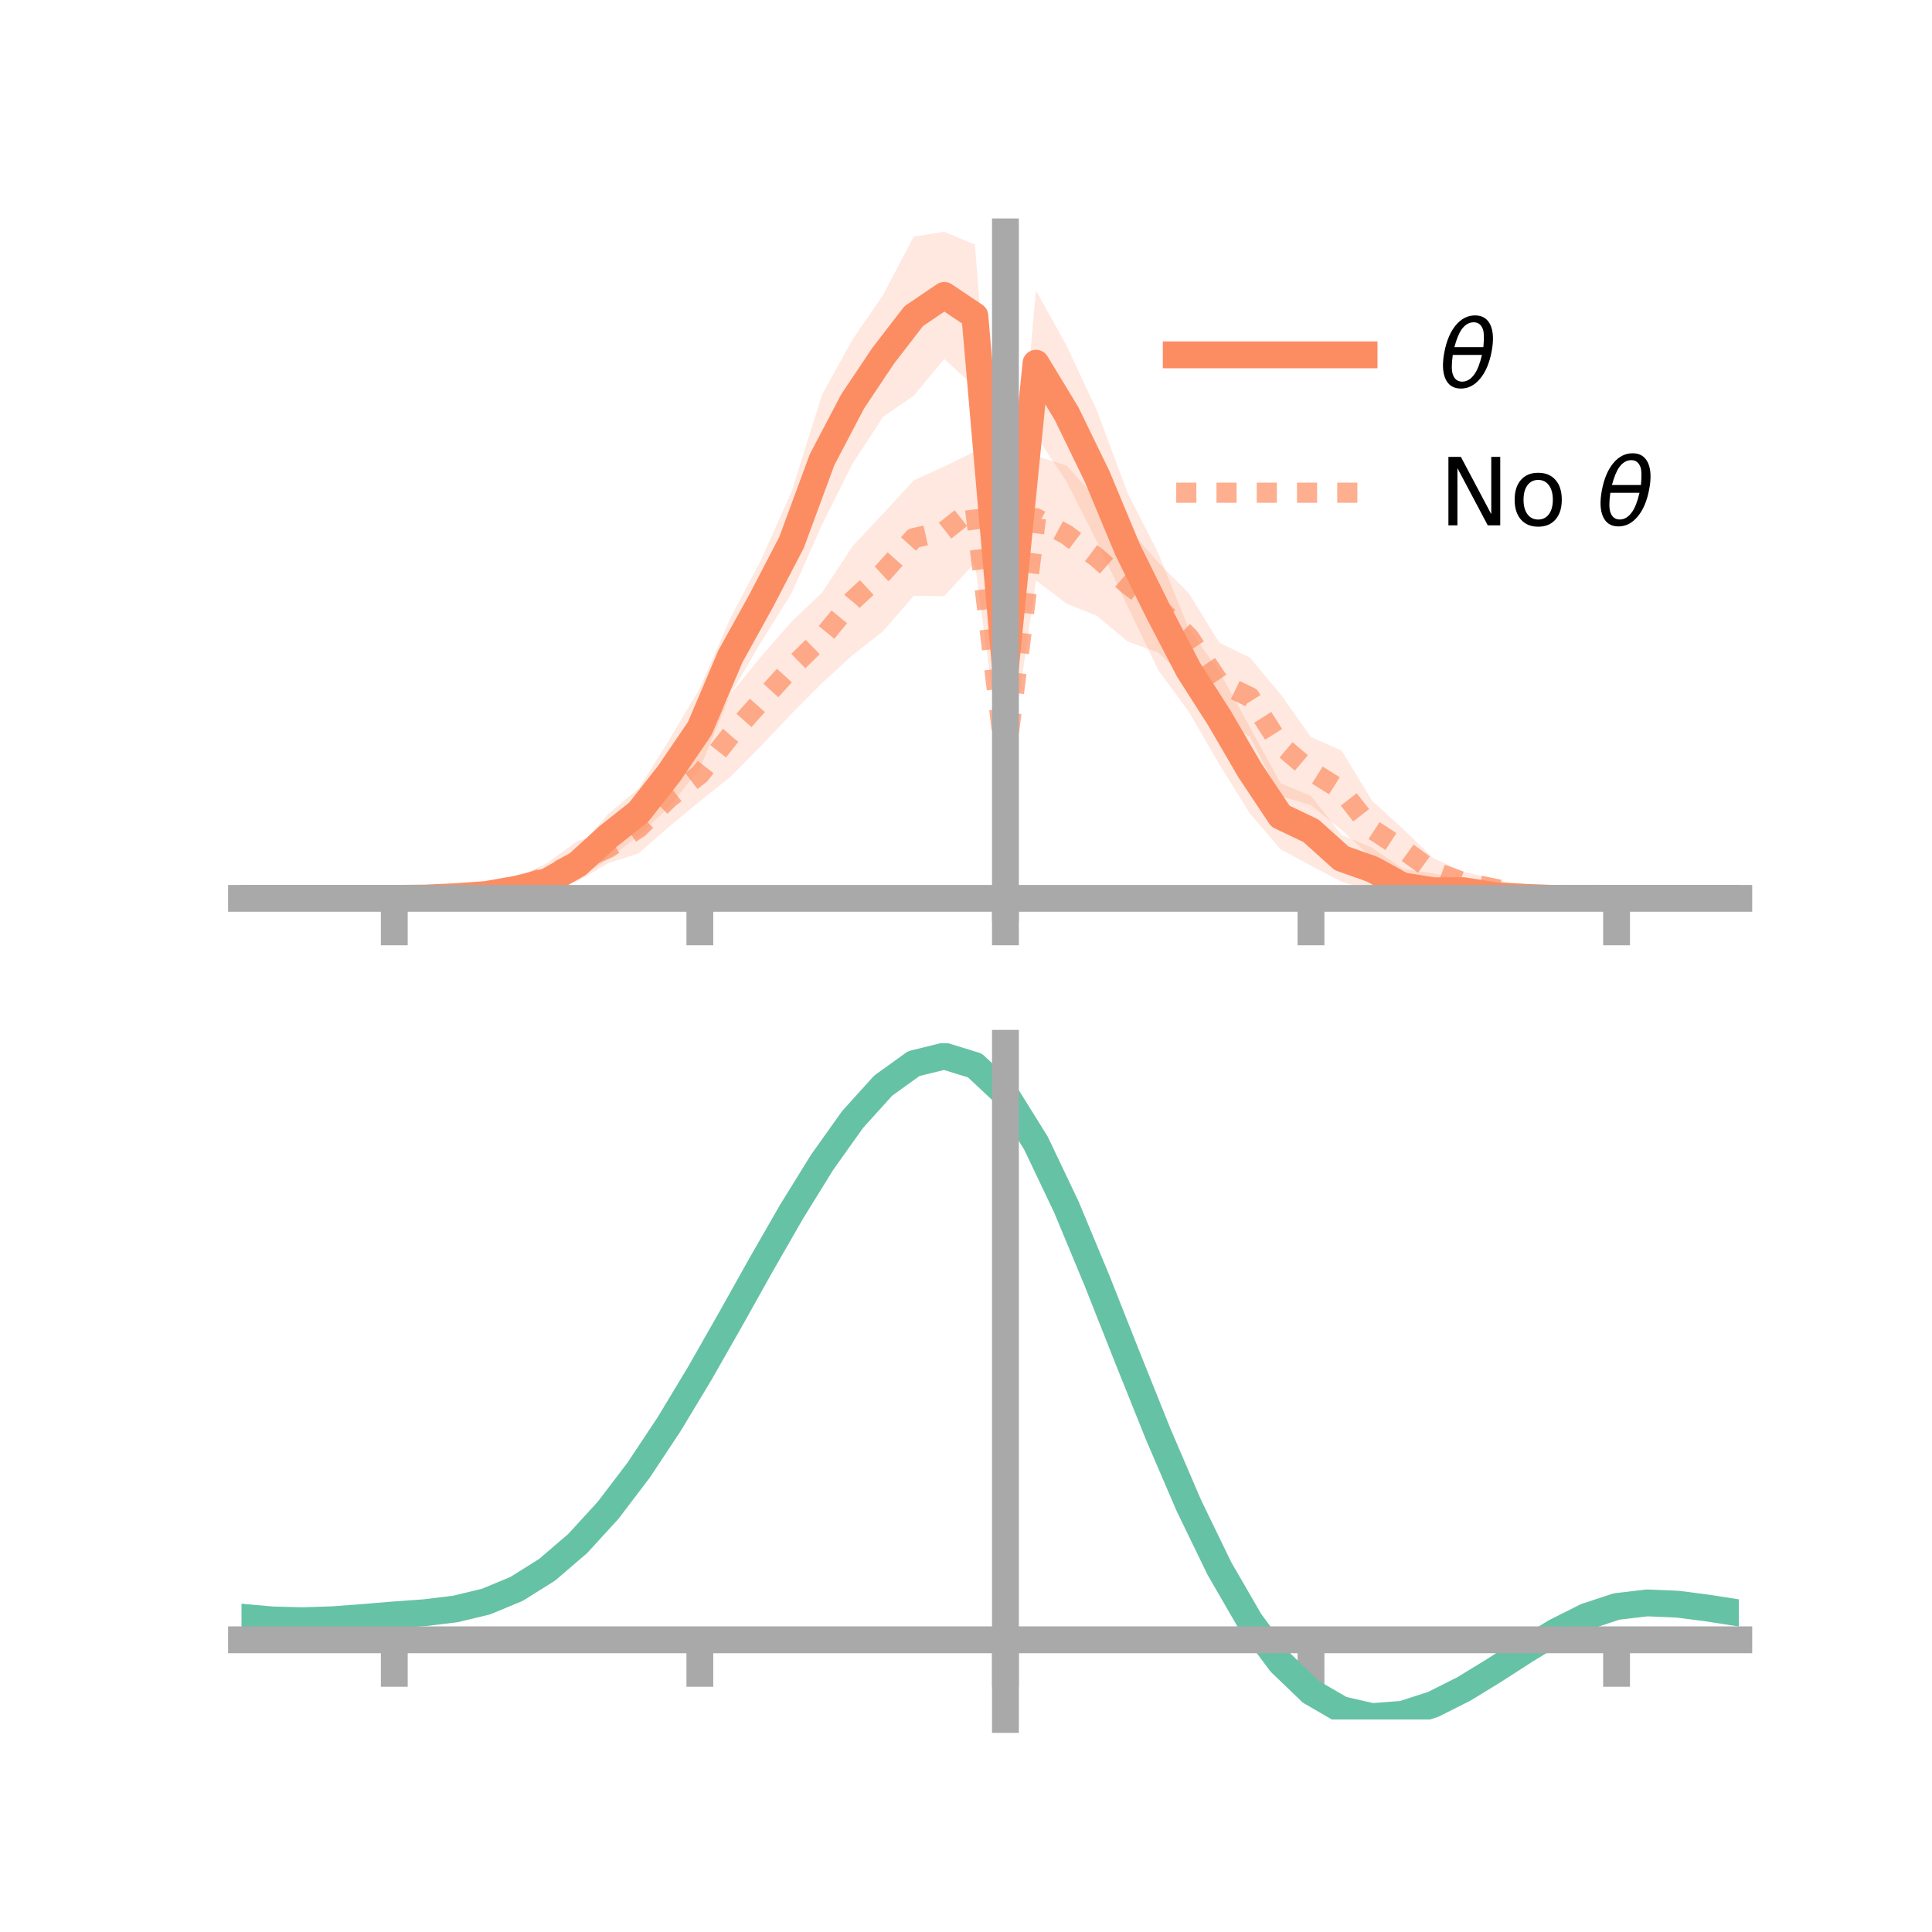 <?xml version="1.0" encoding="utf-8" standalone="no"?>
<!DOCTYPE svg PUBLIC "-//W3C//DTD SVG 1.1//EN"
  "http://www.w3.org/Graphics/SVG/1.1/DTD/svg11.dtd">
<!-- Created with matplotlib (https://matplotlib.org/) -->
<svg height="144pt" version="1.1" viewBox="0 0 144 144" width="144pt" xmlns="http://www.w3.org/2000/svg" xmlns:xlink="http://www.w3.org/1999/xlink">
 <defs>
  <style type="text/css">*{stroke-linecap:butt;stroke-linejoin:round;}</style>
 </defs>
 <g id="figure_1">
  <g id="patch_1">
   <path d="M 0 144 
L 144 144 
L 144 0 
L 0 0 
z
" style="fill:none;"/>
  </g>
  <g id="axes_1">
   <g id="patch_2">
    <path d="M 18 67.68 
L 129.6 67.68 
L 129.6 17.28 
L 18 17.28 
z
" style="fill:none;"/>
   </g>
   <g id="PolyCollection_1">
    <path clip-path="url(#p740c92a280)" d="M 18 66.958 
L 18 66.958 
L 20.278 66.958 
L 22.555 66.958 
L 24.833 66.958 
L 27.11 66.958 
L 29.388 66.958 
L 31.665 66.839 
L 33.943 66.6 
L 36.22 66.305 
L 38.498 65.558 
L 40.776 64.793 
L 43.053 63.318 
L 45.331 60.661 
L 47.608 58.767 
L 49.886 55.134 
L 52.163 51.291 
L 54.441 46.071 
L 56.718 41.752 
L 58.996 36.657 
L 61.273 29.42 
L 63.551 25.294 
L 65.829 21.969 
L 68.106 17.634 
L 70.384 17.28 
L 72.661 18.23 
L 74.939 47.19 
L 77.216 21.654 
L 79.494 25.759 
L 81.771 30.629 
L 84.049 36.756 
L 86.327 41.219 
L 88.604 46.864 
L 90.882 50.057 
L 93.159 54.209 
L 95.437 58.383 
L 97.714 59.327 
L 99.992 62.226 
L 102.269 63.185 
L 104.547 64.75 
L 106.824 65.1 
L 109.102 65.562 
L 111.38 66.189 
L 113.657 66.451 
L 115.935 66.8 
L 118.212 66.926 
L 120.49 66.958 
L 122.767 66.958 
L 125.045 66.958 
L 127.322 66.958 
L 129.6 66.958 
L 129.6 66.958 
L 129.6 66.958 
L 127.322 66.958 
L 125.045 66.958 
L 122.767 66.958 
L 120.49 66.958 
L 118.212 67.014 
L 115.935 67.127 
L 113.657 67.312 
L 111.38 67.313 
L 109.102 67.214 
L 106.824 67.68 
L 104.547 67.293 
L 102.269 66.382 
L 99.992 65.722 
L 97.714 64.521 
L 95.437 63.291 
L 93.159 60.628 
L 90.882 56.965 
L 88.604 53.042 
L 86.327 49.941 
L 84.049 45.189 
L 81.771 40.388 
L 79.494 35.885 
L 77.216 32.487 
L 74.939 52.412 
L 72.661 28.865 
L 70.384 26.755 
L 68.106 29.491 
L 65.829 31.055 
L 63.551 34.541 
L 61.273 39.104 
L 58.996 44.209 
L 56.718 47.866 
L 54.441 51.77 
L 52.163 57.274 
L 49.886 60.124 
L 47.608 62.3 
L 45.331 64.016 
L 43.053 65.507 
L 40.776 66.63 
L 38.498 66.985 
L 36.22 67.045 
L 33.943 67.07 
L 31.665 67.032 
L 29.388 66.958 
L 27.11 66.958 
L 24.833 66.958 
L 22.555 66.958 
L 20.278 66.958 
L 18 66.958 
z
" style="fill:#fc8d62;fill-opacity:0.2;"/>
   </g>
   <g id="PolyCollection_2">
    <path clip-path="url(#p740c92a280)" d="M 18 66.958 
L 18 66.958 
L 20.278 66.958 
L 22.555 66.958 
L 24.833 66.958 
L 27.11 66.958 
L 29.388 66.958 
L 31.665 66.783 
L 33.943 66.656 
L 36.22 66.113 
L 38.498 65.429 
L 40.776 64.33 
L 43.053 62.668 
L 45.331 62.078 
L 47.608 59.81 
L 49.886 57.335 
L 52.163 55.723 
L 54.441 51.744 
L 56.718 48.949 
L 58.996 46.34 
L 61.273 44.167 
L 63.551 40.706 
L 65.829 38.277 
L 68.106 35.8 
L 70.384 34.773 
L 72.661 33.647 
L 74.939 54.437 
L 77.216 33.988 
L 79.494 34.704 
L 81.771 37.23 
L 84.049 39.302 
L 86.327 41.925 
L 88.604 44.208 
L 90.882 47.903 
L 93.159 49.016 
L 95.437 51.736 
L 97.714 54.937 
L 99.992 55.944 
L 102.269 59.687 
L 104.547 61.759 
L 106.824 63.961 
L 109.102 64.987 
L 111.38 65.498 
L 113.657 66.129 
L 115.935 66.63 
L 118.212 66.866 
L 120.49 66.958 
L 122.767 66.958 
L 125.045 66.958 
L 127.322 66.958 
L 129.6 66.958 
L 129.6 66.958 
L 129.6 66.958 
L 127.322 66.958 
L 125.045 66.958 
L 122.767 66.958 
L 120.49 66.958 
L 118.212 67.048 
L 115.935 67.13 
L 113.657 67.215 
L 111.38 66.958 
L 109.102 66.545 
L 106.824 65.921 
L 104.547 64.824 
L 102.269 63.932 
L 99.992 61.859 
L 97.714 60.011 
L 95.437 59.339 
L 93.159 54.899 
L 90.882 53.809 
L 88.604 50.739 
L 86.327 48.637 
L 84.049 47.814 
L 81.771 45.907 
L 79.494 44.994 
L 77.216 43.257 
L 74.939 58.991 
L 72.661 41.94 
L 70.384 44.429 
L 68.106 44.414 
L 65.829 47.036 
L 63.551 48.823 
L 61.273 50.909 
L 58.996 53.196 
L 56.718 55.599 
L 54.441 57.907 
L 52.163 59.719 
L 49.886 61.598 
L 47.608 63.599 
L 45.331 64.342 
L 43.053 65.685 
L 40.776 66.282 
L 38.498 66.884 
L 36.22 67.111 
L 33.943 67.107 
L 31.665 67.06 
L 29.388 66.958 
L 27.11 66.958 
L 24.833 66.958 
L 22.555 66.958 
L 20.278 66.958 
L 18 66.958 
z
" style="fill:#fc8d62;fill-opacity:0.2;"/>
   </g>
   <g id="matplotlib.axis_1">
    <g id="xtick_1">
     <g id="line2d_1">
      <defs>
       <path d="M 0 0 
L 0 3.5 
" id="m8abe0eb58b" style="stroke:#a9a9a9;stroke-width:2;"/>
      </defs>
      <g>
       <use style="fill:#a9a9a9;stroke:#a9a9a9;stroke-width:2;" x="29.388" xlink:href="#m8abe0eb58b" y="66.958"/>
      </g>
     </g>
    </g>
    <g id="xtick_2">
     <g id="line2d_2">
      <g>
       <use style="fill:#a9a9a9;stroke:#a9a9a9;stroke-width:2;" x="52.163" xlink:href="#m8abe0eb58b" y="66.958"/>
      </g>
     </g>
    </g>
    <g id="xtick_3">
     <g id="line2d_3">
      <g>
       <use style="fill:#a9a9a9;stroke:#a9a9a9;stroke-width:2;" x="74.939" xlink:href="#m8abe0eb58b" y="66.958"/>
      </g>
     </g>
    </g>
    <g id="xtick_4">
     <g id="line2d_4">
      <g>
       <use style="fill:#a9a9a9;stroke:#a9a9a9;stroke-width:2;" x="97.714" xlink:href="#m8abe0eb58b" y="66.958"/>
      </g>
     </g>
    </g>
    <g id="xtick_5">
     <g id="line2d_5">
      <g>
       <use style="fill:#a9a9a9;stroke:#a9a9a9;stroke-width:2;" x="120.49" xlink:href="#m8abe0eb58b" y="66.958"/>
      </g>
     </g>
    </g>
   </g>
   <g id="matplotlib.axis_2"/>
   <g id="line2d_6">
    <path clip-path="url(#p740c92a280)" d="M 18 66.958 
L 20.278 66.958 
L 22.555 66.958 
L 24.833 66.958 
L 27.11 66.958 
L 29.388 66.958 
L 31.665 66.935 
L 33.943 66.835 
L 36.22 66.675 
L 38.498 66.272 
L 40.776 65.712 
L 43.053 64.413 
L 45.331 62.338 
L 47.608 60.534 
L 49.886 57.629 
L 52.163 54.282 
L 54.441 48.921 
L 56.718 44.809 
L 58.996 40.433 
L 61.273 34.262 
L 63.551 29.918 
L 65.829 26.512 
L 68.106 23.562 
L 70.384 22.018 
L 72.661 23.547 
L 74.939 49.801 
L 77.216 27.071 
L 79.494 30.822 
L 81.771 35.508 
L 84.049 40.973 
L 86.327 45.58 
L 88.604 49.953 
L 90.882 53.511 
L 93.159 57.418 
L 95.437 60.837 
L 97.714 61.924 
L 99.992 63.974 
L 102.269 64.783 
L 104.547 66.021 
L 106.824 66.39 
L 109.102 66.388 
L 111.38 66.751 
L 113.657 66.881 
L 115.935 66.964 
L 118.212 66.97 
L 120.49 66.958 
L 122.767 66.958 
L 125.045 66.958 
L 127.322 66.958 
L 129.6 66.958 
" style="fill:none;stroke:#fc8d62;stroke-linecap:square;stroke-width:2;"/>
   </g>
   <g id="line2d_7">
    <path clip-path="url(#p740c92a280)" d="M 18 66.958 
L 20.278 66.958 
L 22.555 66.958 
L 24.833 66.958 
L 27.11 66.958 
L 29.388 66.958 
L 31.665 66.922 
L 33.943 66.882 
L 36.22 66.612 
L 38.498 66.156 
L 40.776 65.306 
L 43.053 64.176 
L 45.331 63.21 
L 47.608 61.705 
L 49.886 59.467 
L 52.163 57.721 
L 54.441 54.825 
L 56.718 52.274 
L 58.996 49.768 
L 61.273 47.538 
L 63.551 44.765 
L 65.829 42.656 
L 68.106 40.107 
L 70.384 39.601 
L 72.661 37.794 
L 74.939 56.714 
L 77.216 38.622 
L 79.494 39.849 
L 81.771 41.568 
L 84.049 43.558 
L 86.327 45.281 
L 88.604 47.473 
L 90.882 50.856 
L 93.159 51.957 
L 95.437 55.538 
L 97.714 57.474 
L 99.992 58.901 
L 102.269 61.809 
L 104.547 63.291 
L 106.824 64.941 
L 109.102 65.766 
L 111.38 66.228 
L 113.657 66.672 
L 115.935 66.88 
L 118.212 66.957 
L 120.49 66.958 
L 122.767 66.958 
L 125.045 66.958 
L 127.322 66.958 
L 129.6 66.958 
" style="fill:none;stroke:#fc8d62;stroke-dasharray:1.5,1.5;stroke-dashoffset:0;stroke-opacity:0.7;stroke-width:1.5;"/>
   </g>
   <g id="patch_3">
    <path d="M 74.939 67.68 
L 74.939 17.28 
" style="fill:none;stroke:#a9a9a9;stroke-linecap:square;stroke-linejoin:miter;stroke-width:2;"/>
   </g>
   <g id="patch_4">
    <path d="M 129.6 67.68 
L 129.6 17.28 
" style="fill:none;"/>
   </g>
   <g id="patch_5">
    <path d="M 18 66.958 
L 129.6 66.958 
" style="fill:none;stroke:#a9a9a9;stroke-linecap:square;stroke-linejoin:miter;stroke-width:2;"/>
   </g>
   <g id="patch_6">
    <path d="M 18 17.28 
L 129.6 17.28 
" style="fill:none;"/>
   </g>
   <g id="legend_1">
    <g id="line2d_8">
     <path d="M 87.67 26.449 
L 101.67 26.449 
" style="fill:none;stroke:#fc8d62;stroke-linecap:square;stroke-width:2;"/>
    </g>
    <g id="line2d_9"/>
    <g id="text_1">
     <!-- $\theta$ -->
     <g transform="translate(107.27 28.899)scale(0.07 -0.07)">
      <defs>
       <path d="M 45.516 34.672 
L 14.453 34.672 
Q 12.359 20.062 14.5 13.875 
Q 17.188 6.25 24.469 6.25 
Q 31.781 6.25 37.359 13.922 
Q 42.234 20.656 45.516 34.672 
z
M 47.016 42.969 
Q 48.344 56.844 46.625 61.719 
Q 43.953 69.438 36.766 69.438 
Q 29.297 69.438 23.828 61.812 
Q 19.531 55.672 16.156 42.969 
z
M 38.188 76.766 
Q 49.906 76.766 54.594 66.406 
Q 59.281 56.109 55.719 37.844 
Q 52.203 19.625 43.453 9.281 
Q 34.766 -1.125 23.047 -1.125 
Q 11.281 -1.125 6.641 9.281 
Q 2 19.625 5.516 37.844 
Q 9.078 56.109 17.719 66.406 
Q 26.422 76.766 38.188 76.766 
z
" id="DejaVuSans-Oblique-952"/>
      </defs>
      <use transform="translate(0 0.234)" xlink:href="#DejaVuSans-Oblique-952"/>
     </g>
    </g>
    <g id="line2d_10">
     <path d="M 87.67 36.724 
L 101.67 36.724 
" style="fill:none;stroke:#fc8d62;stroke-dasharray:1.5,1.5;stroke-dashoffset:0;stroke-opacity:0.7;stroke-width:1.5;"/>
    </g>
    <g id="line2d_11"/>
    <g id="text_2">
     <!-- No $\theta$ -->
     <g transform="translate(107.27 39.174)scale(0.07 -0.07)">
      <defs>
       <path d="M 9.812 72.906 
L 23.094 72.906 
L 55.422 11.922 
L 55.422 72.906 
L 64.984 72.906 
L 64.984 0 
L 51.703 0 
L 19.391 60.984 
L 19.391 0 
L 9.812 0 
z
" id="DejaVuSans-78"/>
       <path d="M 30.609 48.391 
Q 23.391 48.391 19.188 42.75 
Q 14.984 37.109 14.984 27.297 
Q 14.984 17.484 19.156 11.844 
Q 23.344 6.203 30.609 6.203 
Q 37.797 6.203 41.984 11.859 
Q 46.188 17.531 46.188 27.297 
Q 46.188 37.016 41.984 42.703 
Q 37.797 48.391 30.609 48.391 
z
M 30.609 56 
Q 42.328 56 49.016 48.375 
Q 55.719 40.766 55.719 27.297 
Q 55.719 13.875 49.016 6.219 
Q 42.328 -1.422 30.609 -1.422 
Q 18.844 -1.422 12.172 6.219 
Q 5.516 13.875 5.516 27.297 
Q 5.516 40.766 12.172 48.375 
Q 18.844 56 30.609 56 
z
" id="DejaVuSans-111"/>
       <path id="DejaVuSans-32"/>
      </defs>
      <use transform="translate(0 0.234)" xlink:href="#DejaVuSans-78"/>
      <use transform="translate(74.805 0.234)" xlink:href="#DejaVuSans-111"/>
      <use transform="translate(135.986 0.234)" xlink:href="#DejaVuSans-32"/>
      <use transform="translate(167.773 0.234)" xlink:href="#DejaVuSans-Oblique-952"/>
     </g>
    </g>
   </g>
  </g>
  <g id="axes_2">
   <g id="patch_7">
    <path d="M 18 128.16 
L 129.6 128.16 
L 129.6 77.76 
L 18 77.76 
z
" style="fill:none;"/>
   </g>
   <g id="PolyCollection_3">
    <path clip-path="url(#p1efd8043b3)" d="M 18 120.573 
L 18 120.495 
L 20.278 120.708 
L 22.555 120.769 
L 24.833 120.687 
L 27.11 120.508 
L 29.388 120.31 
L 31.665 120.14 
L 33.943 119.859 
L 36.22 119.305 
L 38.498 118.349 
L 40.776 116.901 
L 43.053 114.908 
L 45.331 112.364 
L 47.608 109.298 
L 49.886 105.78 
L 52.163 101.909 
L 54.441 97.815 
L 56.718 93.653 
L 58.996 89.597 
L 61.273 85.836 
L 63.551 82.57 
L 65.829 80.001 
L 68.106 78.332 
L 70.384 77.76 
L 72.661 78.473 
L 74.939 80.64 
L 77.216 84.351 
L 79.494 89.208 
L 81.771 94.766 
L 84.049 100.609 
L 86.327 106.375 
L 88.604 111.763 
L 90.882 116.539 
L 93.159 120.538 
L 95.437 123.66 
L 97.714 125.874 
L 99.992 127.205 
L 102.269 127.73 
L 104.547 127.562 
L 106.824 126.837 
L 109.102 125.71 
L 111.38 124.343 
L 113.657 122.897 
L 115.935 121.532 
L 118.212 120.402 
L 120.49 119.656 
L 122.767 119.391 
L 125.045 119.491 
L 127.322 119.796 
L 129.6 120.167 
L 129.6 120.271 
L 129.6 120.271 
L 127.322 119.925 
L 125.045 119.64 
L 122.767 119.552 
L 120.49 119.822 
L 118.212 120.579 
L 115.935 121.738 
L 113.657 123.148 
L 111.38 124.646 
L 109.102 126.063 
L 106.824 127.228 
L 104.547 127.978 
L 102.269 128.16 
L 99.992 127.645 
L 97.714 126.335 
L 95.437 124.169 
L 93.159 121.132 
L 90.882 117.257 
L 88.604 112.635 
L 86.327 107.42 
L 84.049 101.834 
L 81.771 96.167 
L 79.494 90.773 
L 77.216 86.056 
L 74.939 82.452 
L 72.661 80.353 
L 70.384 79.666 
L 68.106 80.22 
L 65.829 81.83 
L 63.551 84.3 
L 61.273 87.435 
L 58.996 91.036 
L 56.718 94.915 
L 54.441 98.888 
L 52.163 102.792 
L 49.886 106.481 
L 47.608 109.834 
L 45.331 112.758 
L 43.053 115.192 
L 40.776 117.108 
L 38.498 118.512 
L 36.22 119.446 
L 33.943 119.989 
L 31.665 120.26 
L 29.388 120.418 
L 27.11 120.601 
L 24.833 120.761 
L 22.555 120.828 
L 20.278 120.768 
L 18 120.573 
z
" style="fill:#66c2a5;fill-opacity:0.2;"/>
   </g>
   <g id="matplotlib.axis_3">
    <g id="xtick_6">
     <g id="line2d_12">
      <g>
       <use style="fill:#a9a9a9;stroke:#a9a9a9;stroke-width:2;" x="29.388" xlink:href="#m8abe0eb58b" y="122.222"/>
      </g>
     </g>
    </g>
    <g id="xtick_7">
     <g id="line2d_13">
      <g>
       <use style="fill:#a9a9a9;stroke:#a9a9a9;stroke-width:2;" x="52.163" xlink:href="#m8abe0eb58b" y="122.222"/>
      </g>
     </g>
    </g>
    <g id="xtick_8">
     <g id="line2d_14">
      <g>
       <use style="fill:#a9a9a9;stroke:#a9a9a9;stroke-width:2;" x="74.939" xlink:href="#m8abe0eb58b" y="122.222"/>
      </g>
     </g>
    </g>
    <g id="xtick_9">
     <g id="line2d_15">
      <g>
       <use style="fill:#a9a9a9;stroke:#a9a9a9;stroke-width:2;" x="97.714" xlink:href="#m8abe0eb58b" y="122.222"/>
      </g>
     </g>
    </g>
    <g id="xtick_10">
     <g id="line2d_16">
      <g>
       <use style="fill:#a9a9a9;stroke:#a9a9a9;stroke-width:2;" x="120.49" xlink:href="#m8abe0eb58b" y="122.222"/>
      </g>
     </g>
    </g>
   </g>
   <g id="matplotlib.axis_4"/>
   <g id="line2d_17">
    <path clip-path="url(#p1efd8043b3)" d="M 18 120.534 
L 20.278 120.738 
L 22.555 120.799 
L 24.833 120.724 
L 27.11 120.554 
L 29.388 120.364 
L 31.665 120.2 
L 33.943 119.924 
L 36.22 119.375 
L 38.498 118.431 
L 40.776 117.004 
L 43.053 115.05 
L 45.331 112.561 
L 47.608 109.566 
L 49.886 106.13 
L 52.163 102.351 
L 54.441 98.352 
L 56.718 94.284 
L 58.996 90.317 
L 61.273 86.635 
L 63.551 83.435 
L 65.829 80.916 
L 68.106 79.276 
L 70.384 78.713 
L 72.661 79.413 
L 74.939 81.546 
L 77.216 85.203 
L 79.494 89.99 
L 81.771 95.467 
L 84.049 101.221 
L 86.327 106.897 
L 88.604 112.199 
L 90.882 116.898 
L 93.159 120.835 
L 95.437 123.915 
L 97.714 126.104 
L 99.992 127.425 
L 102.269 127.945 
L 104.547 127.77 
L 106.824 127.033 
L 109.102 125.887 
L 111.38 124.494 
L 113.657 123.023 
L 115.935 121.635 
L 118.212 120.49 
L 120.49 119.739 
L 122.767 119.471 
L 125.045 119.566 
L 127.322 119.861 
L 129.6 120.219 
" style="fill:none;stroke:#66c2a5;stroke-linecap:square;stroke-width:2;"/>
   </g>
   <g id="patch_8">
    <path d="M 74.939 128.16 
L 74.939 77.76 
" style="fill:none;stroke:#a9a9a9;stroke-linecap:square;stroke-linejoin:miter;stroke-width:2;"/>
   </g>
   <g id="patch_9">
    <path d="M 129.6 128.16 
L 129.6 77.76 
" style="fill:none;"/>
   </g>
   <g id="patch_10">
    <path d="M 18 122.222 
L 129.6 122.222 
" style="fill:none;stroke:#a9a9a9;stroke-linecap:square;stroke-linejoin:miter;stroke-width:2;"/>
   </g>
   <g id="patch_11">
    <path d="M 18 77.76 
L 129.6 77.76 
" style="fill:none;"/>
   </g>
  </g>
 </g>
 <defs>
  <clipPath id="p740c92a280">
   <rect height="50.4" width="111.6" x="18" y="17.28"/>
  </clipPath>
  <clipPath id="p1efd8043b3">
   <rect height="50.4" width="111.6" x="18" y="77.76"/>
  </clipPath>
 </defs>
</svg>
